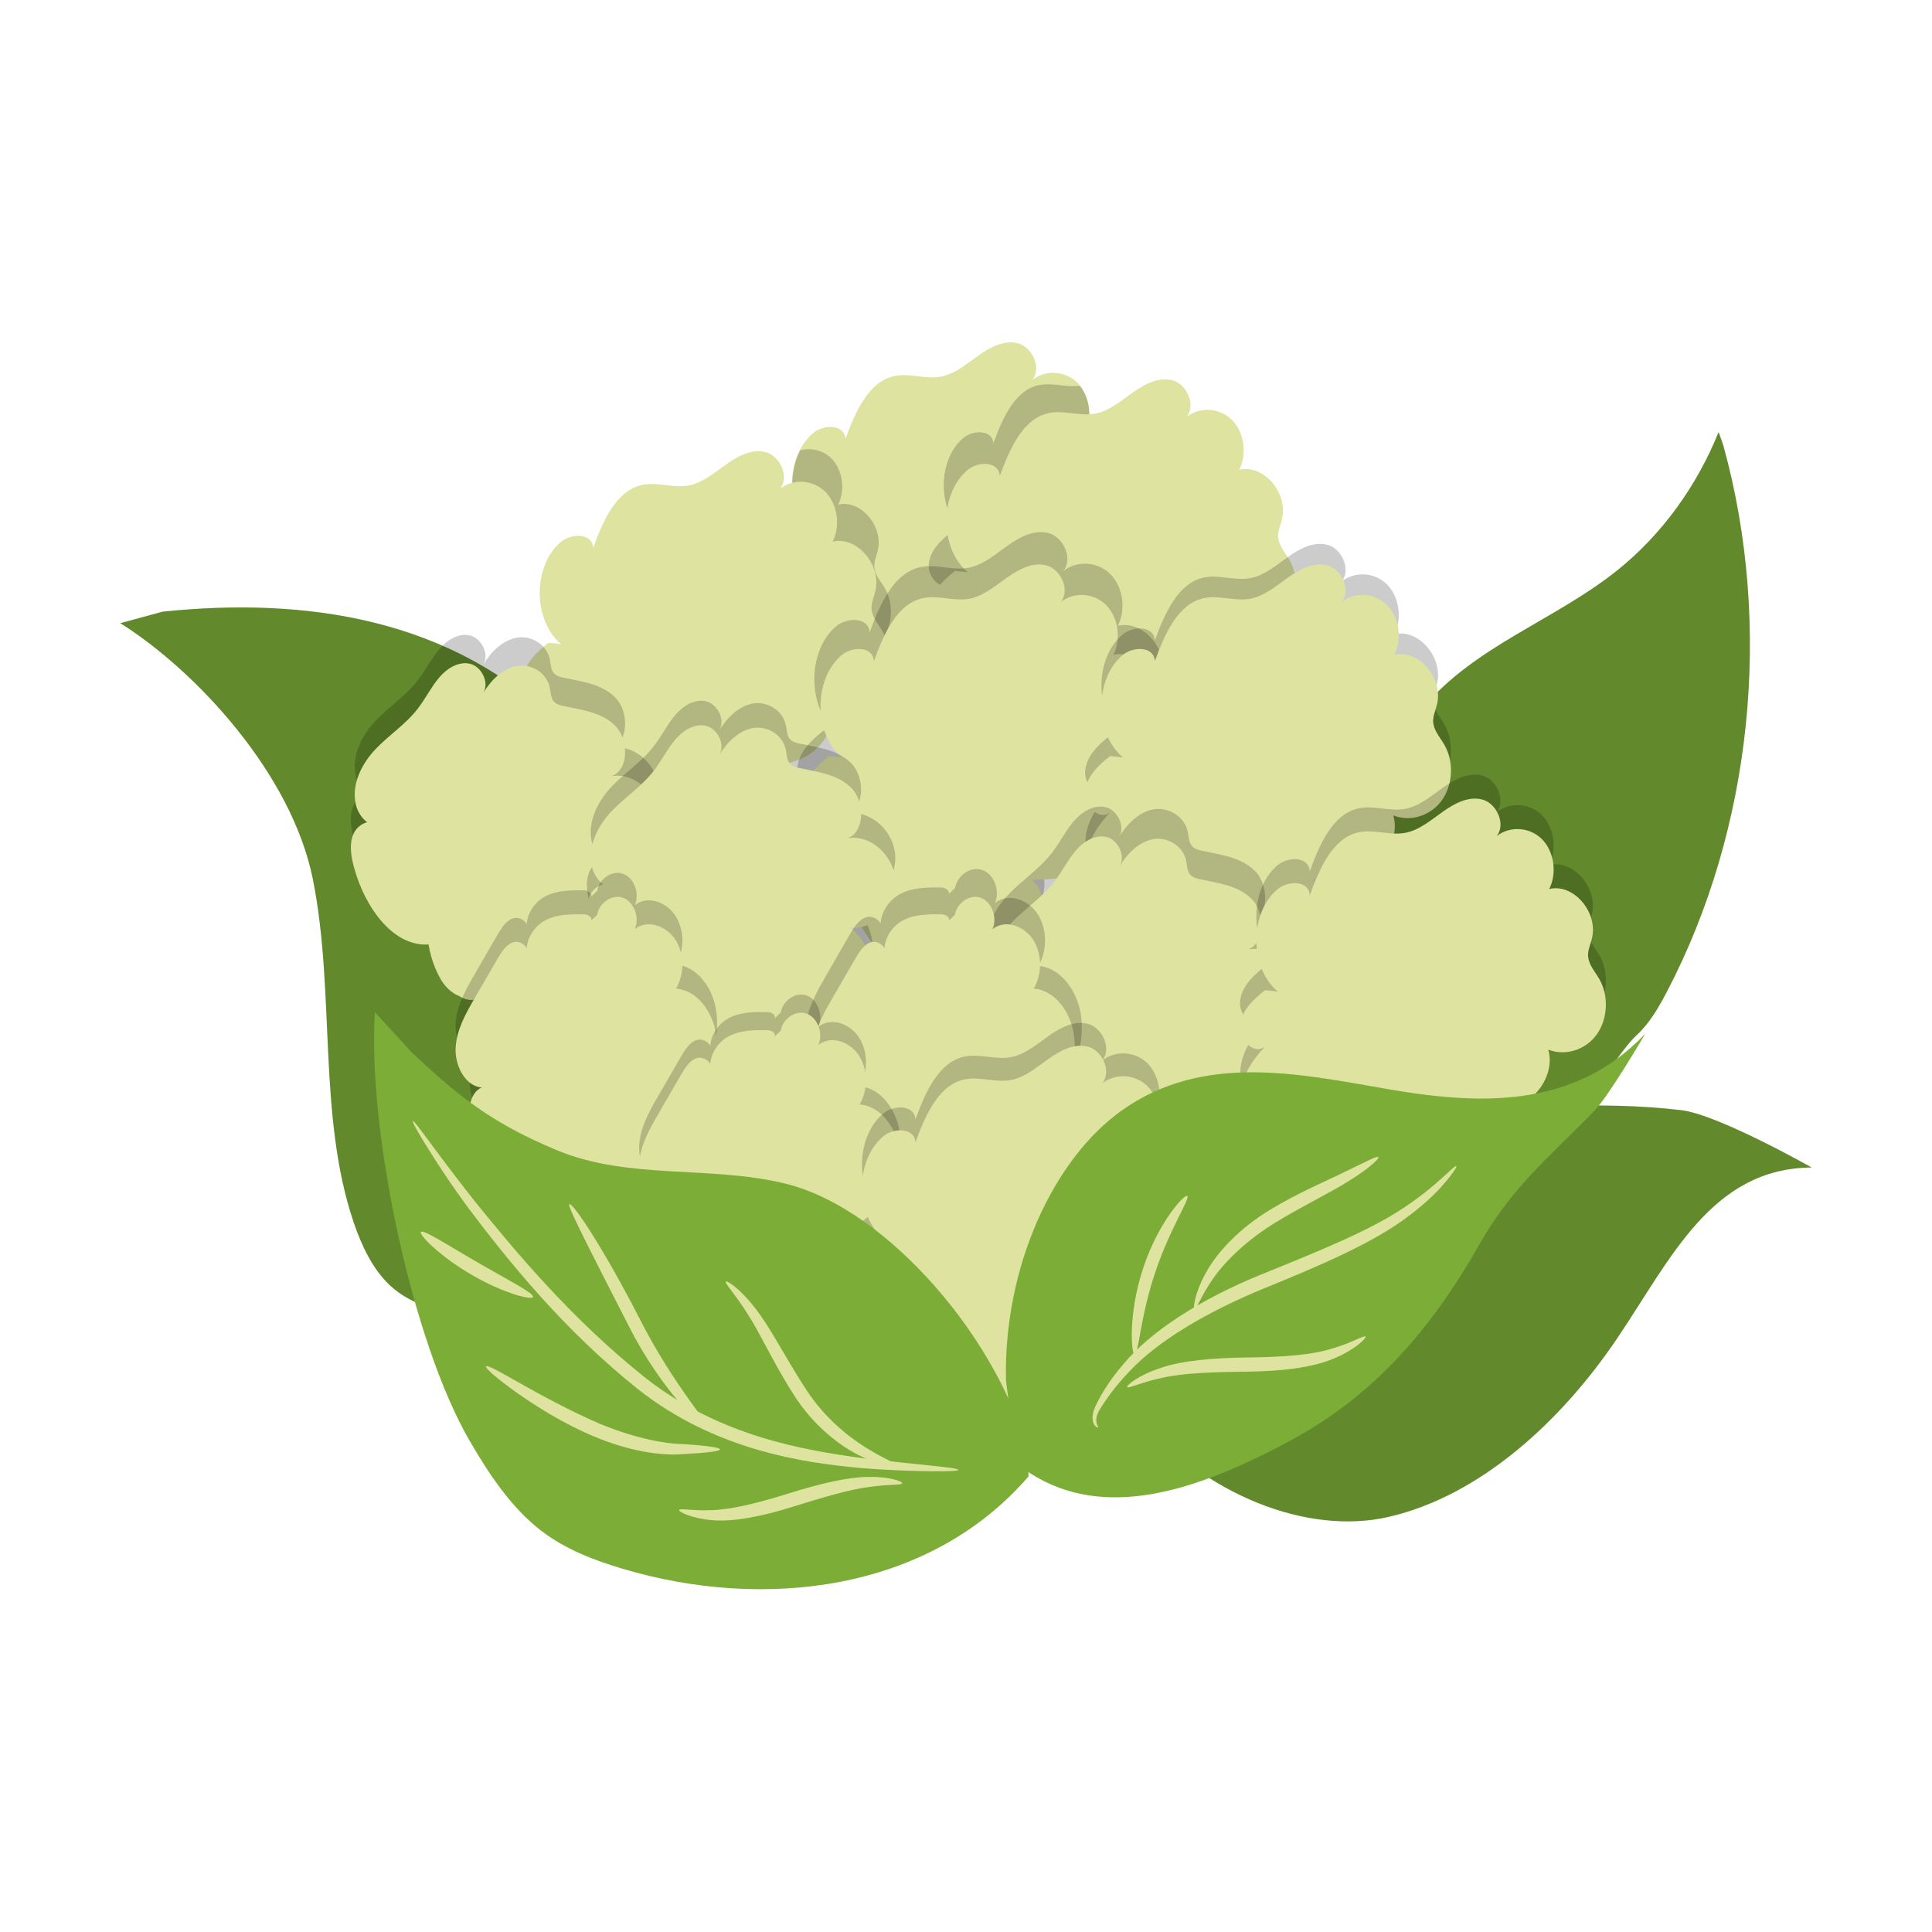 <?xml version="1.0" standalone="no"?><!DOCTYPE svg PUBLIC "-//W3C//DTD SVG 1.1//EN" "http://www.w3.org/Graphics/SVG/1.1/DTD/svg11.dtd"><svg class="icon" width="81px" height="81.00px" viewBox="0 0 1024 1024" version="1.1" xmlns="http://www.w3.org/2000/svg"><path d="M913.4 236.1c26.4 95.6 15.3 203.2-30 289.7-4.4 8.4-9.3 16.8-16.1 23-8.7 7.9-24.3 35.4-35.1 38.8-27.2 8.6-53.3 16-90.9 10.3L706 577.4c-9.2-49.1 0.4-100.6 18-146.8 7.5-19.8 16.7-39.2 29.8-55 28.1-33.6 70.6-46.8 104-73.8 23-18.6 41.5-44 53.1-72.8l2.5 7.1z" fill="#7BAD37" /><path d="M913.4 236.1c26.4 95.6 15.3 203.2-30 289.7-4.4 8.4-9.3 16.8-16.1 23-8.7 7.9-24.3 35.4-35.1 38.8-27.2 8.6-53.3 16-90.9 10.3L706 577.4c-9.2-49.1 0.4-100.6 18-146.8 7.5-19.8 16.7-39.2 29.8-55 28.1-33.6 70.6-46.8 104-73.8 23-18.6 41.5-44 53.1-72.8l2.5 7.1z" opacity=".2" /><path d="M86.2 324.2c74-7.7 153.9 2.5 211.8 61.8 42.7 43.8 69.1 112.5 70 182.4 0.3 22.9-2 45.9-8.1 67.4-14.9 52.7-10.2 59.3-53.6 67.8l-3.4-1.1c-22.4 1.1-44.9-1.3-66.9-7-10.4-2.7-20.9-6.3-29.5-14.4-8.8-8.3-14.8-20.6-19.1-33.4-19.1-56.5-9.6-122.2-21.6-181.8-11.2-55.7-61.6-110.1-102-135.6l22.4-6.1z" fill="#7BAD37" /><path d="M86.2 324.2c74-7.7 153.9 2.5 211.8 61.8 42.7 43.8 69.1 112.5 70 182.4 0.3 22.9-2 45.9-8.1 67.4-14.9 52.7-10.2 59.3-53.6 67.8l-3.4-1.1c-22.4 1.1-44.9-1.3-66.9-7-10.4-2.7-20.9-6.3-29.5-14.4-8.8-8.3-14.8-20.6-19.1-33.4-19.1-56.5-9.6-122.2-21.6-181.8-11.2-55.7-61.6-110.1-102-135.6l22.4-6.1z" opacity=".2" /><path d="M431.1 283.7c-15-12.6-15.1-41.4-0.2-54.1 5.7-4.9 16.8-4.8 17.2 3.1 5.1-14.1 12.1-30.2 25.6-33.3 8.2-1.9 16.8 1.8 25.1 0.2 7.4-1.4 13.6-6.8 20-11.3 6.3-4.5 13.9-8.4 21.2-6.2 7.3 2.2 12.2 13.2 7.1 19.3 7.1-5.6 17.6-4.9 24.1 1.6 6.4 6.5 8.1 18 3.8 26.4 12.8-3.2 26.2 12.3 22.6 26.4-0.7 3-2.1 5.8-2 8.9 0.2 4.7 3.6 8.3 5.9 12.3 5.2 8.8 4.6 21.3-1.3 29.5-5.9 8.2-16.7 11.6-25.7 8 3.2 10.9-3.7 22.9-12.8 28.2-9.1 5.4-19.9 5.7-30.2 5.9 8.6 5.5 6.9 21-0.6 28.1-7.5 7.1-18.2 8.1-28 8.8-6.6 0.4-16.2-3.5-13.6-10.2 2.8-4.5 10.1 0.2 9.7 5.6-0.4 5.5-5.1 9.2-9.6 11.3-11.9 5.2-26.2 3.3-36.6-4.9-10.5-8.2-16.8-22.5-16.3-36.7-2.4 7.8-12.7 10.1-18.7 5.1-6-4.9-7.7-14.5-5.7-22.5s7-14.6 12.3-20.4c-5.6 5-14.3-3.6-13.2-11.6s7.3-13.5 13.2-18.2l6.7 0.7z" fill="#DEE3A0" /><path d="M601.5 276.9c-2.3-3.9-5.8-7.6-5.9-12.3-0.1-3.1 1.2-5.9 2-8.9 3.6-14.1-9.8-29.6-22.6-26.4 4-7.8 2.6-18.1-2.7-24.8-7.3 0.9-14.8-1.9-22.1-0.3-12.5 2.9-19 17.8-23.7 30.9-0.3-7.4-10.7-7.4-16-2.9-13.8 11.8-13.7 38.5 0.2 50.2l-6.2-0.7c-5.4 4.4-11.3 9.6-12.2 16.9-1 7.4 7.1 15.4 12.3 10.7-5 5.3-9.6 11.5-11.5 18.9-1.8 7.4-0.3 16.3 5.3 20.8 5.6 4.6 15.1 2.5 17.3-4.8-0.5 12.7 5.1 25.3 14.1 33.1 0.4-0.3 0.8-0.5 1.2-0.8 7.5-7.1 9.2-22.6 0.6-28.1 10.3-0.2 21.1-0.6 30.2-5.9 9.1-5.4 16-17.3 12.8-28.2 8.9 3.6 19.7 0.2 25.7-8 5.8-8.1 6.4-20.6 1.2-29.4zM467.7 339c5.5-7.6 6-19.2 1.2-27.4-2.2-3.7-5.3-7-5.5-11.4-0.1-2.8 1.1-5.5 1.8-8.2 3.3-13-9.1-27.5-21-24.5 4-7.8 2.4-18.5-3.5-24.5-4.4-4.4-10.9-5.9-16.6-4.3-7.3 14.3-5 34.8 7 45l-6.7-0.7c-5.8 4.7-12.1 10.3-13.2 18.2-1 7.9 7.6 16.6 13.2 11.6-5.4 5.8-10.3 12.4-12.3 20.4-2 8-0.3 17.6 5.7 22.5 6 4.9 16.3 2.7 18.7-5.1-0.2 5.4 0.9 10.7 2.5 15.8 4.4-5.6 6.9-12.9 4.9-19.8 8.2 3.2 18.3 0.1 23.8-7.6z" opacity=".2" /><path d="M297.4 341.4c-15-12.6-15.1-41.4-0.2-54.1 5.7-4.9 16.8-4.8 17.2 3.1 5.1-14.1 12.1-30.2 25.6-33.3 8.2-1.9 16.8 1.8 25.1 0.2 7.4-1.4 13.6-6.8 20-11.3 6.3-4.5 13.9-8.4 21.2-6.2 7.3 2.2 12.2 13.2 7.1 19.3 7.1-5.6 17.6-4.9 24.1 1.6 6.4 6.5 8.1 18 3.8 26.4 12.8-3.2 26.2 12.3 22.6 26.4-0.7 3-2.1 5.8-2 8.9 0.2 4.7 3.6 8.3 5.9 12.3 5.2 8.8 4.6 21.3-1.3 29.5-5.9 8.2-16.7 11.6-25.7 8 3.2 10.9-3.7 22.9-12.8 28.2-9.1 5.4-19.9 5.7-30.2 5.9 8.6 5.5 6.9 21-0.6 28.1s-18.2 8.1-28 8.8c-6.6 0.4-16.2-3.5-13.6-10.2 2.8-4.5 10.1 0.2 9.7 5.6-0.4 5.5-5.1 9.3-9.6 11.3-11.9 5.2-26.2 3.3-36.6-4.9-10.5-8.2-16.8-22.5-16.3-36.7-2.4 7.8-12.7 10.1-18.7 5.1s-7.7-14.5-5.7-22.5 7-14.6 12.3-20.4c-5.6 5-14.3-3.6-13.2-11.6s7.3-13.5 13.2-18.2l6.7 0.7zM512.9 303.3c-15-12.6-15.1-41.4-0.2-54.1 5.7-4.9 16.8-4.8 17.2 3.1 5.1-14.1 12.1-30.2 25.6-33.3 8.2-1.9 16.8 1.8 25.1 0.2 7.4-1.4 13.6-6.8 20-11.3 6.3-4.5 13.9-8.4 21.2-6.2 7.3 2.2 12.2 13.2 7.1 19.3 7.1-5.6 17.6-4.9 24.1 1.6 6.4 6.5 8.1 18 3.8 26.4 12.8-3.2 26.2 12.3 22.6 26.4-0.7 3-2.1 5.8-2 8.9 0.2 4.7 3.6 8.3 5.9 12.3 5.2 8.8 4.6 21.3-1.3 29.5-5.9 8.2-16.7 11.6-25.7 8 3.2 10.9-3.7 22.9-12.8 28.2-9.1 5.4-19.9 5.7-30.2 5.9 8.6 5.5 6.9 21-0.6 28.1s-18.2 8.1-28 8.8c-6.6 0.4-16.2-3.5-13.6-10.2 2.8-4.5 10.1 0.2 9.7 5.6-0.4 5.5-5.1 9.2-9.6 11.3-11.9 5.2-26.2 3.3-36.6-4.9s-16.8-22.5-16.3-36.7c-2.4 7.8-12.7 10.1-18.7 5.1-6-4.9-7.7-14.5-5.7-22.5s7-14.6 12.3-20.4c-5.6 5-14.3-3.6-13.2-11.6 1-7.9 7.3-13.5 13.2-18.2l6.7 0.7z" fill="#DEE3A0" /><path d="M443.3 388.2c-15.5-13.1-15.6-43-0.2-56.2 5.9-5 17.5-5 17.8 3.3 5.3-14.7 12.6-31.3 26.5-34.6 8.5-2 17.5 1.9 26.1 0.2 7.7-1.5 14.1-7.1 20.7-11.8 6.6-4.7 14.5-8.7 22-6.4 7.6 2.3 12.7 13.7 7.3 20 7.4-5.8 18.3-5.1 25 1.6s8.4 18.7 4 27.4c13.3-3.3 27.2 12.8 23.5 27.4-0.8 3.1-2.2 6-2 9.2 0.2 4.9 3.8 8.6 6.2 12.7 5.4 9.2 4.8 22.1-1.3 30.6s-17.4 12.1-26.6 8.3c3.3 11.3-3.8 23.8-13.3 29.3-9.5 5.6-20.6 5.9-31.4 6.2 8.9 5.7 7.2 21.8-0.6 29.1s-18.8 8.4-29.1 9.1c-6.8 0.4-16.8-3.6-14.1-10.6 2.9-4.7 10.4 0.2 10.1 5.8-0.4 5.7-5.3 9.6-10 11.7-12.4 5.4-27.2 3.4-38-5.1S448.5 472 449 457.3c-2.5 8.1-13.1 10.4-19.4 5.3-6.2-5.1-8-15-5.9-23.3 2.1-8.3 7.3-15.1 12.8-21.1-5.9 5.2-14.8-3.8-13.8-12 1.1-8.2 7.6-14 13.7-18.9l6.9 0.9z" opacity=".2" /><path d="M446.2 401.4c-15-12.6-15.1-41.4-0.2-54.1 5.7-4.9 16.8-4.8 17.2 3.1 5.1-14.1 12.1-30.2 25.6-33.3 8.2-1.9 16.8 1.8 25.1 0.2 7.4-1.4 13.6-6.8 20-11.3s13.9-8.4 21.2-6.2c7.3 2.2 12.2 13.2 7.1 19.3 7.1-5.6 17.6-4.9 24.1 1.6 6.4 6.5 8.1 18 3.8 26.4 12.8-3.2 26.2 12.3 22.6 26.4-0.7 3-2.1 5.8-2 8.9 0.2 4.7 3.6 8.3 5.9 12.3 5.2 8.8 4.6 21.3-1.3 29.5-5.9 8.2-16.7 11.6-25.7 8 3.2 10.9-3.7 22.9-12.8 28.2-9.1 5.4-19.9 5.7-30.2 5.9 8.6 5.5 6.9 21-0.6 28.1s-18.2 8.1-28 8.8c-6.6 0.4-16.2-3.5-13.6-10.2 2.8-4.5 10.1 0.2 9.7 5.6-0.4 5.5-5.1 9.2-9.6 11.3-11.9 5.2-26.2 3.3-36.6-4.9-10.5-8.2-16.8-22.5-16.3-36.7-2.4 7.8-12.7 10.1-18.7 5.1-6-4.9-7.7-14.5-5.7-22.5s7-14.6 12.3-20.4c-5.6 5-14.3-3.6-13.2-11.6s7.3-13.5 13.2-18.2l6.7 0.7z" fill="#DEE3A0" /><path d="M595.1 390.5c-15-12.6-15.1-41.4-0.2-54.1 5.7-4.9 16.8-4.8 17.2 3.1 5.1-14.1 12.1-30.2 25.6-33.3 8.2-1.9 16.8 1.8 25.1 0.2 7.4-1.4 13.6-6.8 20-11.3 6.3-4.5 13.9-8.4 21.2-6.2 7.3 2.2 12.2 13.2 7.1 19.3 7.1-5.6 17.6-4.9 24.1 1.6 6.4 6.5 8.1 18 3.8 26.4 12.8-3.2 26.2 12.3 22.6 26.4-0.7 3-2.1 5.8-2 8.9 0.2 4.7 3.6 8.3 5.9 12.3 5.2 8.8 4.6 21.3-1.3 29.5-5.9 8.2-16.7 11.6-25.7 8 3.2 10.9-3.7 22.9-12.8 28.2-9.1 5.4-19.9 5.7-30.2 5.9 8.6 5.5 6.9 21-0.6 28.1s-18.2 8.1-28 8.8c-6.6 0.4-16.2-3.5-13.6-10.2 2.8-4.5 10.1 0.2 9.7 5.6-0.4 5.5-5.1 9.3-9.6 11.3-11.9 5.2-26.2 3.3-36.6-4.9-10.5-8.2-16.8-22.5-16.3-36.7-2.4 7.8-12.7 10.1-18.7 5.1-6-4.9-7.7-14.5-5.7-22.5s7-14.6 12.3-20.4c-5.6 5-14.3-3.6-13.2-11.6s7.3-13.5 13.2-18.2l6.7 0.7z" opacity=".2" /><path d="M595.1 401.4c-15-12.6-15.1-41.4-0.2-54.1 5.7-4.9 16.8-4.8 17.2 3.1 5.1-14.1 12.1-30.2 25.6-33.3 8.2-1.9 16.8 1.8 25.1 0.2 7.4-1.4 13.6-6.8 20-11.3s13.9-8.4 21.2-6.2c7.3 2.2 12.2 13.2 7.1 19.3 7.1-5.6 17.6-4.9 24.1 1.6 6.4 6.5 8.1 18 3.8 26.4 12.8-3.2 26.2 12.3 22.6 26.4-0.7 3-2.1 5.8-2 8.9 0.2 4.7 3.6 8.3 5.9 12.3 5.2 8.8 4.6 21.3-1.3 29.5-5.9 8.2-16.7 11.6-25.7 8 3.2 10.9-3.7 22.9-12.8 28.2-9.1 5.4-19.9 5.7-30.2 5.9 8.6 5.5 6.9 21-0.6 28.1s-18.2 8.1-28 8.8c-6.6 0.4-16.2-3.5-13.6-10.2 2.8-4.5 10.1 0.2 9.7 5.6-0.4 5.5-5.1 9.2-9.6 11.3-11.9 5.2-26.2 3.3-36.6-4.9-10.5-8.2-16.8-22.5-16.3-36.7-2.4 7.8-12.7 10.1-18.7 5.1-6-4.9-7.7-14.5-5.7-22.5s7-14.6 12.3-20.4c-5.6 5-14.3-3.6-13.2-11.6s7.3-13.5 13.2-18.2l6.7 0.7z" fill="#DEE3A0" /><path d="M229 485.4c-19.8 2.8-35.4-19-41.2-40.1-1.7-6-2.9-12.8-0.4-18.4 2.5-5.7 10.1-8.7 14-4.2-5.9 0.8-11.3-4.9-12.8-11.3-2.5-10.7 3.2-21.7 10.4-29.3 7.2-7.6 16.1-13.2 22.5-21.6 4-5.2 7-11.3 11.2-16.3 4.2-5 10.4-8.8 16.4-7.4s10.5 9.9 7 15.5c4.2-6.9 10.3-12.9 17.7-14.3 7.4-1.4 15.9 3.3 17.6 11.4 0.5 2.4 0.5 5.2 1.9 7.1 1.3 1.7 3.4 2.3 5.4 2.7 9.7 2.1 20.3 3.2 27.5 10.6 7.3 7.4 7.1 23.9-2.5 26.7 12.2-2.6 25.2 8.9 25.7 22.6 0.5 13.7-11.7 26.3-24 24.7 9.3 6.6 14.1 20 11.6 31.9s-12.3 21.4-23.3 22.7c5.3-4.6 13.7 2.9 13 10.4s-6.8 12.9-12.9 16.1c-9 4.8-19.6 6.7-29.1 3.4-9.5-3.3-17.7-12.6-18.6-23.7-4.3 4.6-9 9.4-14.9 10.3-5.9 0.9-12.9-4.2-12-10.7 0.7-5.1 6.6-8.3 10.6-5.8 4 2.5 4.7 9.7 1.1 13.1-5.5 5.1-13.7-1-17.5-7.8-4.1-7.3-6.5-15.8-6.9-24.4l2.5 6.1z" opacity=".2" /><path d="M229 500.4c-19.8 2.8-35.4-19-41.2-40.1-1.7-6-2.9-12.8-0.4-18.4s10.1-8.7 14-4.2c-5.9 0.8-11.3-4.9-12.8-11.3-2.5-10.7 3.2-21.7 10.4-29.3s16.1-13.2 22.5-21.6c4-5.2 7-11.3 11.2-16.3 4.2-5 10.4-8.8 16.4-7.4s10.5 9.9 7 15.5c4.2-6.9 10.3-12.9 17.7-14.3 7.4-1.4 15.9 3.3 17.6 11.4 0.5 2.4 0.5 5.2 1.9 7.1 1.3 1.7 3.4 2.3 5.4 2.7 9.7 2.1 20.3 3.2 27.5 10.6 7.3 7.4 7.1 23.9-2.5 26.7 12.2-2.6 25.2 8.9 25.7 22.6 0.5 13.7-11.7 26.3-24 24.7 9.3 6.6 14.1 20 11.6 31.9s-12.3 21.4-23.3 22.7c5.3-4.6 13.7 2.9 13 10.4-0.7 7.5-6.8 12.9-12.9 16.1-9 4.8-19.6 6.7-29.1 3.4-9.5-3.3-17.7-12.6-18.6-23.7-4.3 4.6-9 9.4-14.9 10.3s-12.9-4.2-12-10.7c0.7-5.1 6.6-8.3 10.6-5.8 4 2.5 4.7 9.7 1.1 13.1-5.5 5.1-13.7-1-17.5-7.8-4.1-7.3-6.5-15.8-6.9-24.4l2.5 6.1z" fill="#DEE3A0" /><path d="M354.1 520.3c-19.8 2.8-35.4-19-41.2-40.1-1.7-6-2.9-12.8-0.4-18.4s10.1-8.7 14-4.2c-5.9 0.8-11.3-4.9-12.8-11.3-2.5-10.7 3.2-21.7 10.4-29.3s16.1-13.2 22.5-21.6c4-5.2 7-11.3 11.2-16.3 4.2-5 10.4-8.8 16.4-7.4 6 1.4 10.5 9.9 7 15.5 4.2-6.9 10.3-12.9 17.7-14.3 7.4-1.4 15.9 3.3 17.6 11.4 0.5 2.4 0.5 5.2 1.9 7.1 1.3 1.7 3.4 2.3 5.4 2.7 9.7 2.1 20.3 3.2 27.5 10.6s7.1 23.9-2.5 26.7c12.2-2.6 25.2 8.9 25.7 22.6 0.5 13.7-11.7 26.3-24 24.7 9.3 6.6 14.1 20 11.6 31.9-2.5 11.9-12.3 21.4-23.3 22.7 5.3-4.6 13.7 2.9 13 10.4-0.7 7.5-6.8 12.9-12.9 16.1-9 4.8-19.6 6.7-29.1 3.4-9.5-3.3-17.7-12.6-18.6-23.7-4.3 4.6-9 9.4-14.9 10.3-5.9 0.9-12.9-4.2-12-10.7 0.7-5.1 6.6-8.3 10.6-5.8 4 2.5 4.7 9.7 1.1 13.1-5.5 5.1-13.7-1-17.5-7.8-4.1-7.3-6.5-15.8-6.9-24.4l2.5 6.1z" opacity=".2" /><path d="M354.1 533.3c-19.8 2.8-35.4-19-41.2-40.1-1.7-6-2.9-12.8-0.4-18.4s10.1-8.7 14-4.2c-5.9 0.8-11.3-4.9-12.8-11.3-2.5-10.7 3.2-21.7 10.4-29.3s16.1-13.2 22.5-21.6c4-5.2 7-11.3 11.2-16.3 4.2-5 10.4-8.8 16.4-7.4 6 1.4 10.5 9.9 7 15.5 4.2-6.9 10.3-12.9 17.7-14.3 7.4-1.4 15.9 3.3 17.6 11.4 0.5 2.4 0.5 5.2 1.9 7.1 1.3 1.7 3.4 2.3 5.4 2.7 9.7 2.1 20.3 3.2 27.5 10.6 7.3 7.4 7.1 23.9-2.5 26.7 12.2-2.6 25.2 8.9 25.7 22.6 0.5 13.7-11.7 26.3-24 24.7 9.3 6.6 14.1 20 11.6 31.9-2.5 11.9-12.3 21.4-23.3 22.7 5.3-4.6 13.7 2.9 13 10.4-0.7 7.5-6.8 12.9-12.9 16.1-9 4.8-19.6 6.7-29.1 3.4-9.5-3.3-17.7-12.6-18.6-23.7-4.3 4.6-9 9.4-14.9 10.3-5.9 0.9-12.9-4.2-12-10.7 0.7-5.1 6.6-8.3 10.6-5.8 4 2.5 4.7 9.7 1.1 13.1-5.5 5.1-13.7-1-17.5-7.8-4.1-7.3-6.5-15.8-6.9-24.4l2.5 6.1z" fill="#DEE3A0" /><path d="M565.2 580.6c-20.3 2.8-36.4-19.6-42.4-41.3-1.7-6.2-2.9-13.1-0.4-19 2.5-5.8 10.4-9 14.4-4.3-6.1 0.8-11.6-5.1-13.2-11.6-2.6-11 3.3-22.3 10.7-30.1s16.5-13.6 23.2-22.2c4.1-5.3 7.2-11.6 11.5-16.7 4.4-5.1 10.6-9 16.9-7.6 6.2 1.4 10.8 10.1 7.2 15.9 4.3-7.1 10.6-13.3 18.2-14.7 7.6-1.4 16.4 3.4 18.2 11.8 0.5 2.5 0.5 5.3 2 7.3 1.3 1.8 3.5 2.4 5.5 2.8 9.9 2.2 20.8 3.3 28.3 10.9 7.5 7.6 7.3 24.6-2.5 27.4 12.5-2.7 25.9 9.1 26.4 23.3s-12 27-24.7 25.4c9.5 6.8 14.5 20.6 11.9 32.8-2.6 12.2-12.7 22-23.9 23.4 5.5-4.8 14 3 13.3 10.6-0.7 7.7-7 13.2-13.3 16.6-9.3 4.9-20.2 6.9-30 3.5-9.8-3.4-18.2-13-19.2-24.3-4.4 4.7-9.3 9.6-15.3 10.6-6.1 1-13.2-4.3-12.3-11 0.7-5.2 6.8-8.5 10.9-5.9 4.2 2.6 4.8 10 1.2 13.4-5.6 5.3-14.1-1-18-8-4.2-7.6-6.7-16.3-7.1-25.1l2.5 6.1z" opacity=".2" /><path d="M566.3 592.2c-19.8 2.8-35.4-19-41.2-40.1-1.7-6-2.9-12.8-0.4-18.4 2.5-5.7 10.1-8.7 14-4.2-5.9 0.8-11.3-4.9-12.8-11.3-2.5-10.7 3.2-21.7 10.4-29.3 7.2-7.6 16.1-13.2 22.5-21.6 4-5.2 7-11.3 11.2-16.3 4.2-5 10.4-8.8 16.4-7.4s10.5 9.9 7 15.5c4.2-6.9 10.3-12.9 17.7-14.3s15.9 3.3 17.6 11.4c0.5 2.4 0.5 5.2 1.9 7.1 1.3 1.7 3.4 2.3 5.4 2.7 9.7 2.1 20.3 3.2 27.5 10.6 7.3 7.4 7.1 23.9-2.5 26.7 12.2-2.6 25.2 8.9 25.7 22.6 0.5 13.7-11.7 26.3-24 24.7 9.3 6.6 14.1 20 11.6 31.9S662 603.9 651 605.2c5.3-4.6 13.7 2.9 13 10.4-0.7 7.5-6.8 12.9-12.9 16.1-9 4.8-19.6 6.7-29.1 3.4-9.5-3.3-17.7-12.6-18.6-23.7-4.3 4.6-9 9.4-14.9 10.3s-12.9-4.2-12-10.7c0.7-5.1 6.6-8.3 10.6-5.8 4 2.5 4.7 9.7 1.1 13.1-5.5 5.1-13.7-1-17.5-7.8-4.1-7.3-6.5-15.8-6.9-24.4l2.5 6.1z" fill="#DEE3A0" /><path d="M474.6 615.9c-12.6-2.3-24.5-9.6-32.9-20.3-3.3-4.1-6.1-9-6.6-14.5s1.9-11.5 6.5-13.5c-9.1-0.8-15.1-12-14.6-22.2 0.5-10.1 5.6-19.2 10.5-27.7 1.3-2.2 2.5-4.4 3.8-6.6l9-15.6c2.3-4 4.9-8.2 9-9.4 4.1-1.2 9.4 3 7.8 7.4-1.8-7.9 3.4-16.2 10.1-19.7s14.3-3.5 21.7-3.4c2.1 0 5.1 2 3.7 3.7l3.6-3.4c1.2-7 8.6-11.8 14.7-9.5 6.1 2.3 9.3 11.2 6.4 17.5 7.2-6 18.5-1.7 23.3 6.8 4.5 7.9 4.4 18.7-0.3 26.5 11.9 0.7 21 13.5 22.7 26.6 1.6 13.1-2.5 26.2-7.5 38.2-0.6 1.5-1.3 3.3-0.6 4.8 0.6 1.4 2.2 2 3.4 2.8 7.9 4.6 7 18.5 0.5 25.3-6.4 6.8-15.8 8.5-24.5 10.3-2.1 0.4-4.4 0.9-5.9 2.6-0.9 1-1.4 2.2-2.1 3.3-6.6 11.3-21.6 9.9-33.5 7.3-3.5-0.8-7.1-1.7-9.6-4.5s-2.8-8.2 0.3-10.2c3.3 0.3 4.3 5.8 2.1 8.5-2.2 2.7-5.9 3.1-9.1 2.4-8.9-1.9-16.3-10.8-17.3-20.8l5.4 7.3z" opacity=".2" /><path d="M476 622.1c-11.9-2.2-23.1-9.1-31.1-19.2-3.1-3.9-5.8-8.5-6.2-13.7s1.8-10.9 6.2-12.8c-8.6-0.7-14.3-11.4-13.8-21s5.3-18.1 10-26.2c1.2-2.1 2.4-4.2 3.6-6.2 2.8-4.9 5.7-9.8 8.5-14.7 2.2-3.7 4.7-7.8 8.5-8.9 3.9-1.2 8.9 2.8 7.4 7-1.7-7.5 3.2-15.3 9.5-18.6 6.3-3.3 13.6-3.3 20.6-3.2 2 0 4.8 1.8 3.5 3.5l3.4-3.2c1.1-6.6 8.2-11.2 13.9-9s8.8 10.6 6 16.6c6.9-5.6 17.5-1.6 22.1 6.4 4.3 7.5 4.2 17.7-0.2 25.1 11.3 0.7 19.9 12.8 21.4 25.2 1.6 12.4-2.4 24.8-7.1 36.2-0.6 1.4-1.2 3.1-0.6 4.5s2 1.9 3.3 2.6c7.4 4.3 6.6 17.5 0.5 23.9-6.1 6.4-14.9 8.1-23.2 9.7-2 0.4-4.1 0.9-5.6 2.5-0.8 0.9-1.4 2.1-2 3.1-6.3 10.7-20.5 9.4-31.7 6.9-3.3-0.7-6.8-1.6-9.1-4.2-2.3-2.7-2.6-7.8 0.3-9.6 3.1 0.3 4.1 5.5 2 8-2 2.6-5.6 2.9-8.6 2.3-8.5-1.8-15.4-10.2-16.4-19.7l4.9 6.7z" fill="#DEE3A0" /><path d="M677.2 512.8c-15-12.6-15.1-41.4-0.2-54.1 5.7-4.9 16.8-4.8 17.2 3.1 5.1-14.1 12.1-30.2 25.6-33.3 8.2-1.9 16.8 1.8 25.1 0.2 7.4-1.4 13.6-6.8 20-11.3 6.3-4.5 13.9-8.4 21.2-6.2 7.3 2.2 12.2 13.2 7.1 19.3 7.1-5.6 17.6-4.9 24.1 1.6 6.4 6.5 8.1 18 3.8 26.4 12.8-3.2 26.2 12.3 22.6 26.4-0.7 3-2.1 5.8-2 8.9 0.2 4.7 3.6 8.3 5.9 12.3 5.2 8.8 4.6 21.3-1.3 29.5s-16.7 11.6-25.7 8c3.2 10.9-3.7 22.9-12.8 28.2s-19.9 5.7-30.2 5.9c8.6 5.5 6.9 21-0.6 28.1s-18.2 8.1-28 8.8c-6.6 0.4-16.2-3.5-13.6-10.2 2.8-4.5 10.1 0.2 9.7 5.6s-5.1 9.3-9.6 11.3c-11.9 5.2-26.2 3.3-36.6-4.9-10.5-8.2-16.8-22.5-16.3-36.7-2.4 7.8-12.7 10.1-18.7 5.1-6-4.9-7.7-14.5-5.7-22.5s7-14.6 12.3-20.4c-5.6 5-14.3-3.6-13.2-11.6 1-7.9 7.3-13.5 13.2-18.2l6.7 0.7z" opacity=".2" /><path d="M677.2 525.5c-15-12.6-15.1-41.4-0.2-54.1 5.7-4.9 16.8-4.8 17.2 3.1 5.1-14.1 12.1-30.2 25.6-33.3 8.2-1.9 16.8 1.8 25.1 0.2 7.4-1.4 13.6-6.8 20-11.3 6.3-4.5 13.9-8.4 21.2-6.2 7.3 2.2 12.2 13.2 7.1 19.3 7.1-5.6 17.6-4.9 24.1 1.6 6.4 6.5 8.1 18 3.8 26.4 12.8-3.2 26.2 12.3 22.6 26.4-0.7 3-2.1 5.8-2 8.9 0.2 4.7 3.6 8.3 5.9 12.3 5.2 8.8 4.6 21.3-1.3 29.5-5.9 8.2-16.7 11.6-25.7 8 3.2 10.9-3.7 22.9-12.8 28.2s-19.9 5.7-30.2 5.9c8.6 5.5 6.9 21-0.6 28.1s-18.2 8.1-28 8.8c-6.6 0.4-16.2-3.5-13.6-10.2 2.8-4.5 10.1 0.2 9.7 5.6s-5.1 9.3-9.6 11.3c-11.9 5.2-26.2 3.3-36.6-4.9-10.5-8.2-16.8-22.5-16.3-36.7-2.4 7.8-12.7 10.1-18.7 5.1s-7.7-14.5-5.7-22.5 7-14.6 12.3-20.4c-5.6 5-14.3-3.6-13.2-11.6 1-7.9 7.3-13.5 13.2-18.2l6.7 0.7z" fill="#DEE3A0" /><path d="M286.4 609.4c-11.9-2.2-23.1-9.1-31.1-19.2-3.1-3.9-5.8-8.5-6.2-13.7-0.5-5.2 1.8-10.9 6.2-12.8-8.6-0.7-14.3-11.4-13.8-21s5.3-18.1 10-26.2c1.2-2.1 2.4-4.2 3.6-6.2 2.8-4.9 5.7-9.8 8.5-14.7 2.2-3.7 4.7-7.8 8.5-8.9 3.9-1.2 8.9 2.8 7.4 7-1.7-7.5 3.2-15.3 9.5-18.6 6.3-3.3 13.6-3.3 20.6-3.2 2 0 4.8 1.8 3.5 3.5l3.4-3.2c1.1-6.6 8.2-11.2 13.9-9 5.8 2.2 8.8 10.6 6 16.6 6.9-5.6 17.5-1.6 22.1 6.4 4.3 7.5 4.2 17.7-0.2 25.1 11.3 0.7 19.9 12.8 21.4 25.2 1.6 12.4-2.4 24.8-7.1 36.2-0.6 1.4-1.2 3.1-0.6 4.5s2 1.9 3.3 2.6c7.4 4.3 6.6 17.5 0.5 23.9-6.1 6.4-14.9 8.1-23.2 9.7-2 0.4-4.1 0.9-5.6 2.5-0.8 0.9-1.4 2.1-2 3.1-6.3 10.7-20.5 9.4-31.7 6.9-3.3-0.7-6.8-1.6-9.1-4.2-2.3-2.7-2.6-7.8 0.3-9.6 3.1 0.3 4.1 5.5 2 8-2 2.6-5.6 2.9-8.6 2.3-8.5-1.8-15.4-10.2-16.4-19.7l4.9 6.7z" opacity=".2" /><path d="M286.4 622.1c-11.9-2.2-23.1-9.1-31.1-19.2-3.1-3.9-5.8-8.5-6.2-13.7-0.5-5.2 1.8-10.9 6.2-12.8-8.6-0.7-14.3-11.4-13.8-21s5.3-18.1 10-26.2c1.2-2.1 2.4-4.2 3.6-6.2 2.8-4.9 5.7-9.8 8.5-14.7 2.2-3.7 4.7-7.8 8.5-8.9 3.9-1.2 8.9 2.8 7.4 7-1.7-7.5 3.2-15.3 9.5-18.6 6.3-3.3 13.6-3.3 20.6-3.2 2 0 4.8 1.8 3.5 3.5l3.4-3.2c1.1-6.6 8.2-11.2 13.9-9s8.8 10.6 6 16.6c6.9-5.6 17.5-1.6 22.1 6.4 4.3 7.5 4.2 17.7-0.2 25.1 11.3 0.7 19.9 12.8 21.4 25.2 1.6 12.4-2.4 24.8-7.1 36.2-0.6 1.4-1.2 3.1-0.6 4.5s2 1.9 3.3 2.6c7.4 4.3 6.6 17.5 0.5 23.9-6.1 6.4-14.9 8.1-23.2 9.7-2 0.4-4.1 0.9-5.6 2.5-0.8 0.9-1.4 2.1-2 3.1-6.3 10.7-20.5 9.4-31.7 6.9-3.3-0.7-6.8-1.6-9.1-4.2-2.3-2.7-2.6-7.8 0.3-9.6 3.1 0.3 4.1 5.5 2 8-2 2.6-5.6 2.9-8.6 2.3-8.5-1.8-15.4-10.2-16.4-19.7l4.9 6.7z" fill="#DEE3A0" /><path d="M383.7 673.9c-11.9-2.2-23.1-9.1-31.1-19.2-3.1-3.9-5.8-8.5-6.2-13.7s1.8-10.9 6.2-12.8c-8.6-0.7-14.3-11.4-13.8-21s5.3-18.1 10-26.2c1.2-2.1 2.4-4.2 3.6-6.2 2.8-4.9 5.7-9.8 8.5-14.7 2.2-3.7 4.7-7.8 8.5-8.9 3.9-1.2 8.9 2.8 7.4 7-1.7-7.5 3.2-15.3 9.5-18.6 6.3-3.3 13.6-3.3 20.6-3.2 2 0 4.8 1.8 3.5 3.5l3.4-3.2c1.1-6.6 8.2-11.2 13.9-9 5.8 2.2 8.8 10.6 6 16.6 6.9-5.6 17.5-1.6 22.1 6.4 4.3 7.5 4.2 17.7-0.2 25.1 11.3 0.7 19.9 12.8 21.4 25.2s-2.4 24.8-7.1 36.2c-0.6 1.4-1.2 3.1-0.6 4.5s2 1.9 3.3 2.6c7.4 4.3 6.6 17.5 0.5 23.9-6.1 6.4-14.9 8.1-23.2 9.7-2 0.4-4.1 0.9-5.6 2.5-0.8 0.9-1.4 2.1-2 3.1-6.3 10.7-20.5 9.4-31.7 6.9-3.3-0.7-6.8-1.6-9.1-4.2-2.3-2.7-2.6-7.8 0.3-9.6 3.1 0.3 4.1 5.5 2 8-2 2.6-5.6 2.9-8.6 2.3-8.5-1.8-15.4-10.2-16.4-19.7l4.9 6.7z" opacity=".2" /><path d="M383.7 683.5c-11.9-2.2-23.1-9.1-31.1-19.2-3.1-3.9-5.8-8.5-6.2-13.7-0.5-5.2 1.8-10.9 6.2-12.8-8.6-0.7-14.3-11.4-13.8-21s5.3-18.1 10-26.2c1.2-2.1 2.4-4.2 3.6-6.2 2.8-4.9 5.7-9.8 8.5-14.7 2.2-3.7 4.7-7.8 8.5-8.9 3.9-1.2 8.9 2.8 7.4 7-1.7-7.5 3.2-15.3 9.5-18.6 6.3-3.3 13.6-3.3 20.6-3.2 2 0 4.8 1.8 3.5 3.5l3.4-3.2c1.1-6.6 8.2-11.2 13.9-9s8.8 10.6 6 16.6c6.9-5.6 17.5-1.6 22.1 6.4 4.3 7.5 4.2 17.7-0.2 25.1 11.3 0.7 19.9 12.8 21.4 25.2 1.6 12.4-2.4 24.8-7.1 36.2-0.6 1.4-1.2 3.1-0.6 4.5s2 1.9 3.3 2.6c7.4 4.3 6.6 17.5 0.5 23.9-6.1 6.4-14.9 8.1-23.2 9.7-2 0.4-4.1 0.9-5.6 2.5-0.8 0.9-1.4 2.1-2 3.1-6.3 10.7-20.5 9.4-31.7 6.9-3.3-0.7-6.8-1.6-9.1-4.2-2.3-2.7-2.6-7.8 0.3-9.6 3.1 0.3 4.1 5.5 2 8s-5.6 2.9-8.6 2.3c-8.5-1.8-15.4-10.2-16.4-19.7l4.9 6.7z" fill="#DEE3A0" /><path d="M468.2 644.4c-15-12.6-15.1-41.4-0.2-54.1 5.7-4.9 16.8-4.8 17.2 3.1 5.1-14.1 12.1-30.2 25.6-33.3 8.2-1.9 16.8 1.8 25.1 0.2 7.4-1.4 13.6-6.8 20-11.3 6.3-4.5 13.9-8.4 21.2-6.2 7.3 2.2 12.2 13.2 7.1 19.3 7.1-5.6 17.6-4.9 24.1 1.6 6.4 6.5 8.1 18 3.8 26.4 12.8-3.2 26.2 12.3 22.6 26.4-0.7 3-2.1 5.8-2 8.9 0.2 4.7 3.6 8.3 5.9 12.3 5.2 8.8 4.6 21.3-1.3 29.5-5.9 8.2-16.7 11.6-25.7 8 3.2 10.9-3.7 22.9-12.8 28.2s-19.9 5.7-30.2 5.9c8.6 5.5 6.9 21-0.6 28.1s-18.2 8.1-28 8.8c-6.6 0.4-16.2-3.5-13.6-10.2 2.8-4.5 10.1 0.2 9.7 5.6-0.4 5.5-5.1 9.3-9.6 11.3-11.9 5.2-26.2 3.3-36.6-4.9-10.5-8.2-16.8-22.5-16.3-36.7-2.4 7.8-12.7 10.1-18.7 5.1-6-4.9-7.7-14.5-5.7-22.5s7-14.6 12.3-20.4c-5.6 5-14.3-3.6-13.2-11.6 1-7.9 7.3-13.5 13.2-18.2l6.7 0.7z" opacity=".2" /><path d="M468.2 656.5c-15-12.6-15.1-41.4-0.2-54.1 5.7-4.9 16.8-4.8 17.2 3.1 5.1-14.1 12.1-30.2 25.6-33.3 8.2-1.9 16.8 1.8 25.1 0.2 7.4-1.4 13.6-6.8 20-11.3 6.3-4.5 13.9-8.4 21.2-6.2 7.3 2.2 12.2 13.2 7.1 19.3 7.1-5.6 17.6-4.9 24.1 1.6 6.4 6.5 8.1 18 3.8 26.4 12.8-3.2 26.2 12.3 22.6 26.4-0.7 3-2.1 5.8-2 8.9 0.2 4.7 3.6 8.3 5.9 12.3 5.2 8.8 4.6 21.3-1.3 29.5-5.9 8.2-16.7 11.6-25.7 8 3.2 10.9-3.7 22.9-12.8 28.2s-19.9 5.7-30.2 5.9c8.6 5.5 6.9 21-0.6 28.1s-18.2 8.1-28 8.8c-6.6 0.4-16.2-3.5-13.6-10.2 2.8-4.5 10.1 0.2 9.7 5.6-0.4 5.5-5.1 9.3-9.6 11.3-11.9 5.2-26.2 3.3-36.6-4.9-10.5-8.2-16.8-22.5-16.3-36.7-2.4 7.8-12.7 10.1-18.7 5.1-6-4.9-7.7-14.5-5.7-22.5s7-14.6 12.3-20.4c-5.6 5-14.3-3.6-13.2-11.6 1-7.9 7.3-13.5 13.2-18.2l6.7 0.7z" fill="#DEE3A0" /><path d="M578 712.9c8.2-51.7 50.8-78.5 93.2-96.3 35.5-14.9 133.3-38.3 219.8-28.2 19.7 2.3 69.2 30.4 69.2 30.4-53.2 0.4-74.7 48.6-103.3 90.9-28.6 42.3-71.4 82.9-121 94.3-42.6 9.8-97.7-11.3-134.2-55.2L578 712.9z" fill="#7BAD37" /><path d="M578 712.9c8.2-51.7 50.8-78.5 93.2-96.3 35.5-14.9 133.3-38.3 219.8-28.2 19.7 2.3 69.2 30.4 69.2 30.4-53.2 0.4-74.7 48.6-103.3 90.9-28.6 42.3-71.4 82.9-121 94.3-42.6 9.8-97.7-11.3-134.2-55.2L578 712.9z" opacity=".2" /><path d="M545.2 772C531 712.1 471 640.8 416.5 627.4c-40.1-9.9-83.3-1.8-121.7-17.9-32.1-13.5-50.2-26.6-76.9-52.1l-19.2-20.9c-4 62.5 19.7 174.8 50.3 227.3 10.4 17.9 22.1 35.4 37.8 47.5 12.9 9.9 28.1 15.7 43.3 20.2 74.2 22.1 161.8 12.5 215-48.9V772z" fill="#7BAD37" /><path d="M538.7 775.6c38.3 30.7 85.8 17 127.3-2.9 34.9-16.7 77.3-41 117.9-112.8 17.7-31.3 38.3-47.5 61-71 8-8.2 27.1-41 27.1-41-38.4 40.8-90.3 37.4-137.3 29.2-47.1-8.2-97.2-18.9-139.9 11.3-36.7 25.9-63 83.6-61.6 143.3l5.5 43.9z" fill="#7BAD37" /><path d="M218.8 594.2c0.9-0.7 12.5 16.9 33.4 43.2 21 25.9 51 62 89.9 92.9 39.3 30.9 83.8 38.3 114.8 42.5 31.4 3.8 51.1 5 51 6.3 0 0.5-4.9 0.8-13.8 0.7-8.9-0.1-21.7-0.4-37.6-1.7-31.2-2.8-77.4-9.6-118.1-41.6-39.9-31.8-69.3-68.6-89.7-95.6-10.1-13.7-17.6-25.3-22.6-33.4-5.2-8.3-7.7-13-7.3-13.3z" fill="#DEE3A0" /><path d="M384.7 679.3c0.5-0.8 7.2 3.4 15.1 13.5 8.1 10 16.1 26.1 26.3 41.9 20.4 32.5 50.7 40.3 49.7 42.4-0.2 0.9-7.7 0.3-18.9-5-11.1-5.1-25.6-16.1-36.3-33-10.7-16.7-17.8-32.7-24.6-43.1-6.6-10.4-11.9-15.8-11.3-16.7z" fill="#DEE3A0" /><path d="M301.7 638.3c1.8-1.6 19.3 25.5 37.2 60.4 17.7 35.1 38.4 57.9 37.4 59.3-1.2 2-25.2-19.7-43.2-55.5-18-35.2-32.5-63.2-31.4-64.2z" fill="#DEE3A0" /><path d="M223.1 653c1.1-1.7 14 6.9 30.2 16.2 16.2 9.4 29.8 16.2 29.2 18.2-0.5 1.9-15.6-1.9-32.3-11.6-16.8-9.7-28.2-21.3-27.1-22.8z" fill="#DEE3A0" /><path d="M257.6 724.3c1.2-2.3 26.5 15.6 60 30.2 16.9 7 32.8 10.7 44.7 10.9 11.8 0.8 19.3 1.8 19.3 2.8 0 1-7.4 1.9-19.6 2.5-12.1 1.1-29.4-1.9-46.8-9.2-17.5-7.3-32-16.8-42.1-23.9-10.1-7.3-15.9-12.4-15.5-13.3z" fill="#DEE3A0" /><path d="M359.9 800.4c0.3-1.2 6.9 0.5 17.4 0 10.6-0.3 24.9-3.9 40.9-8.9 15.9-5 31.1-8.7 42.3-8.7 11.2-0.2 17.9 2.5 17.7 3.3-0.2 1.2-6.9 0.5-17.4 2-10.6 1.3-24.8 5.6-40.9 10.6-16 5-31.4 8.1-42.7 7-11.2-1-17.6-4.6-17.3-5.3z" fill="#DEE3A0" /><path d="M771.9 618.1c0.3 0.3-1.5 3.4-5.7 8.3-4.1 5-10.7 11.5-19.7 18.2-18 13.8-46.1 25.9-76.6 38.3-30.4 12.5-56.4 27.9-71.5 44.2-7.6 7.9-12.9 15.6-16 20.8-3 5.8-0.1 8.4-0.2 8.6 0 0.2-1.2 0.3-2.3-1.5-1.1-1.8-1.1-5 0.1-8.3 2.8-6.3 7.5-14.5 15.1-23.3 14.9-18.1 41.7-34.9 72.4-47.5 30.8-12.5 58.3-23.5 76.4-35.7 18.3-12 27.1-23.1 28-22.1z" fill="#DEE3A0" /><path d="M730.6 613.3c0.5 0.8-5 6-15 12.2-9.9 6.4-24.4 13.2-39.3 22.3-14.8 9-26.5 20.1-33.2 29.7-6.8 9.6-9.1 17-10.1 16.6-0.7-0.1 0-8.5 6.2-19.6 6.1-11.2 18.3-23.8 33.8-33.2 15.5-9.4 30.2-15.4 40.4-20.5 10.5-5 16.7-8.4 17.2-7.5z" fill="#DEE3A0" /><path d="M723.8 708.5c0.4 0.6-5.1 6.6-16.5 11.4-11.4 5-28.2 6.9-46.2 7.1-18 0.2-34 0.7-45.3 3.3-11.3 2.4-17.9 5.9-18.4 4.8-0.4-0.7 5.6-6 17.3-9.9 11.6-4.1 28.4-5.5 46.3-5.7 17.9-0.2 33.9-1.2 44.9-4.7 11-3.1 17.2-7.4 17.9-6.3z" fill="#DEE3A0" /><path d="M629.3 633.9c1.6 1.4-9.5 17.7-17.1 40.8-7.8 23.1-8.8 43.4-10.8 43.4-1.7 0.2-3.7-21.4 4.5-45.9 8.1-24.7 22.2-39.7 23.4-38.3z" fill="#DEE3A0" /></svg>